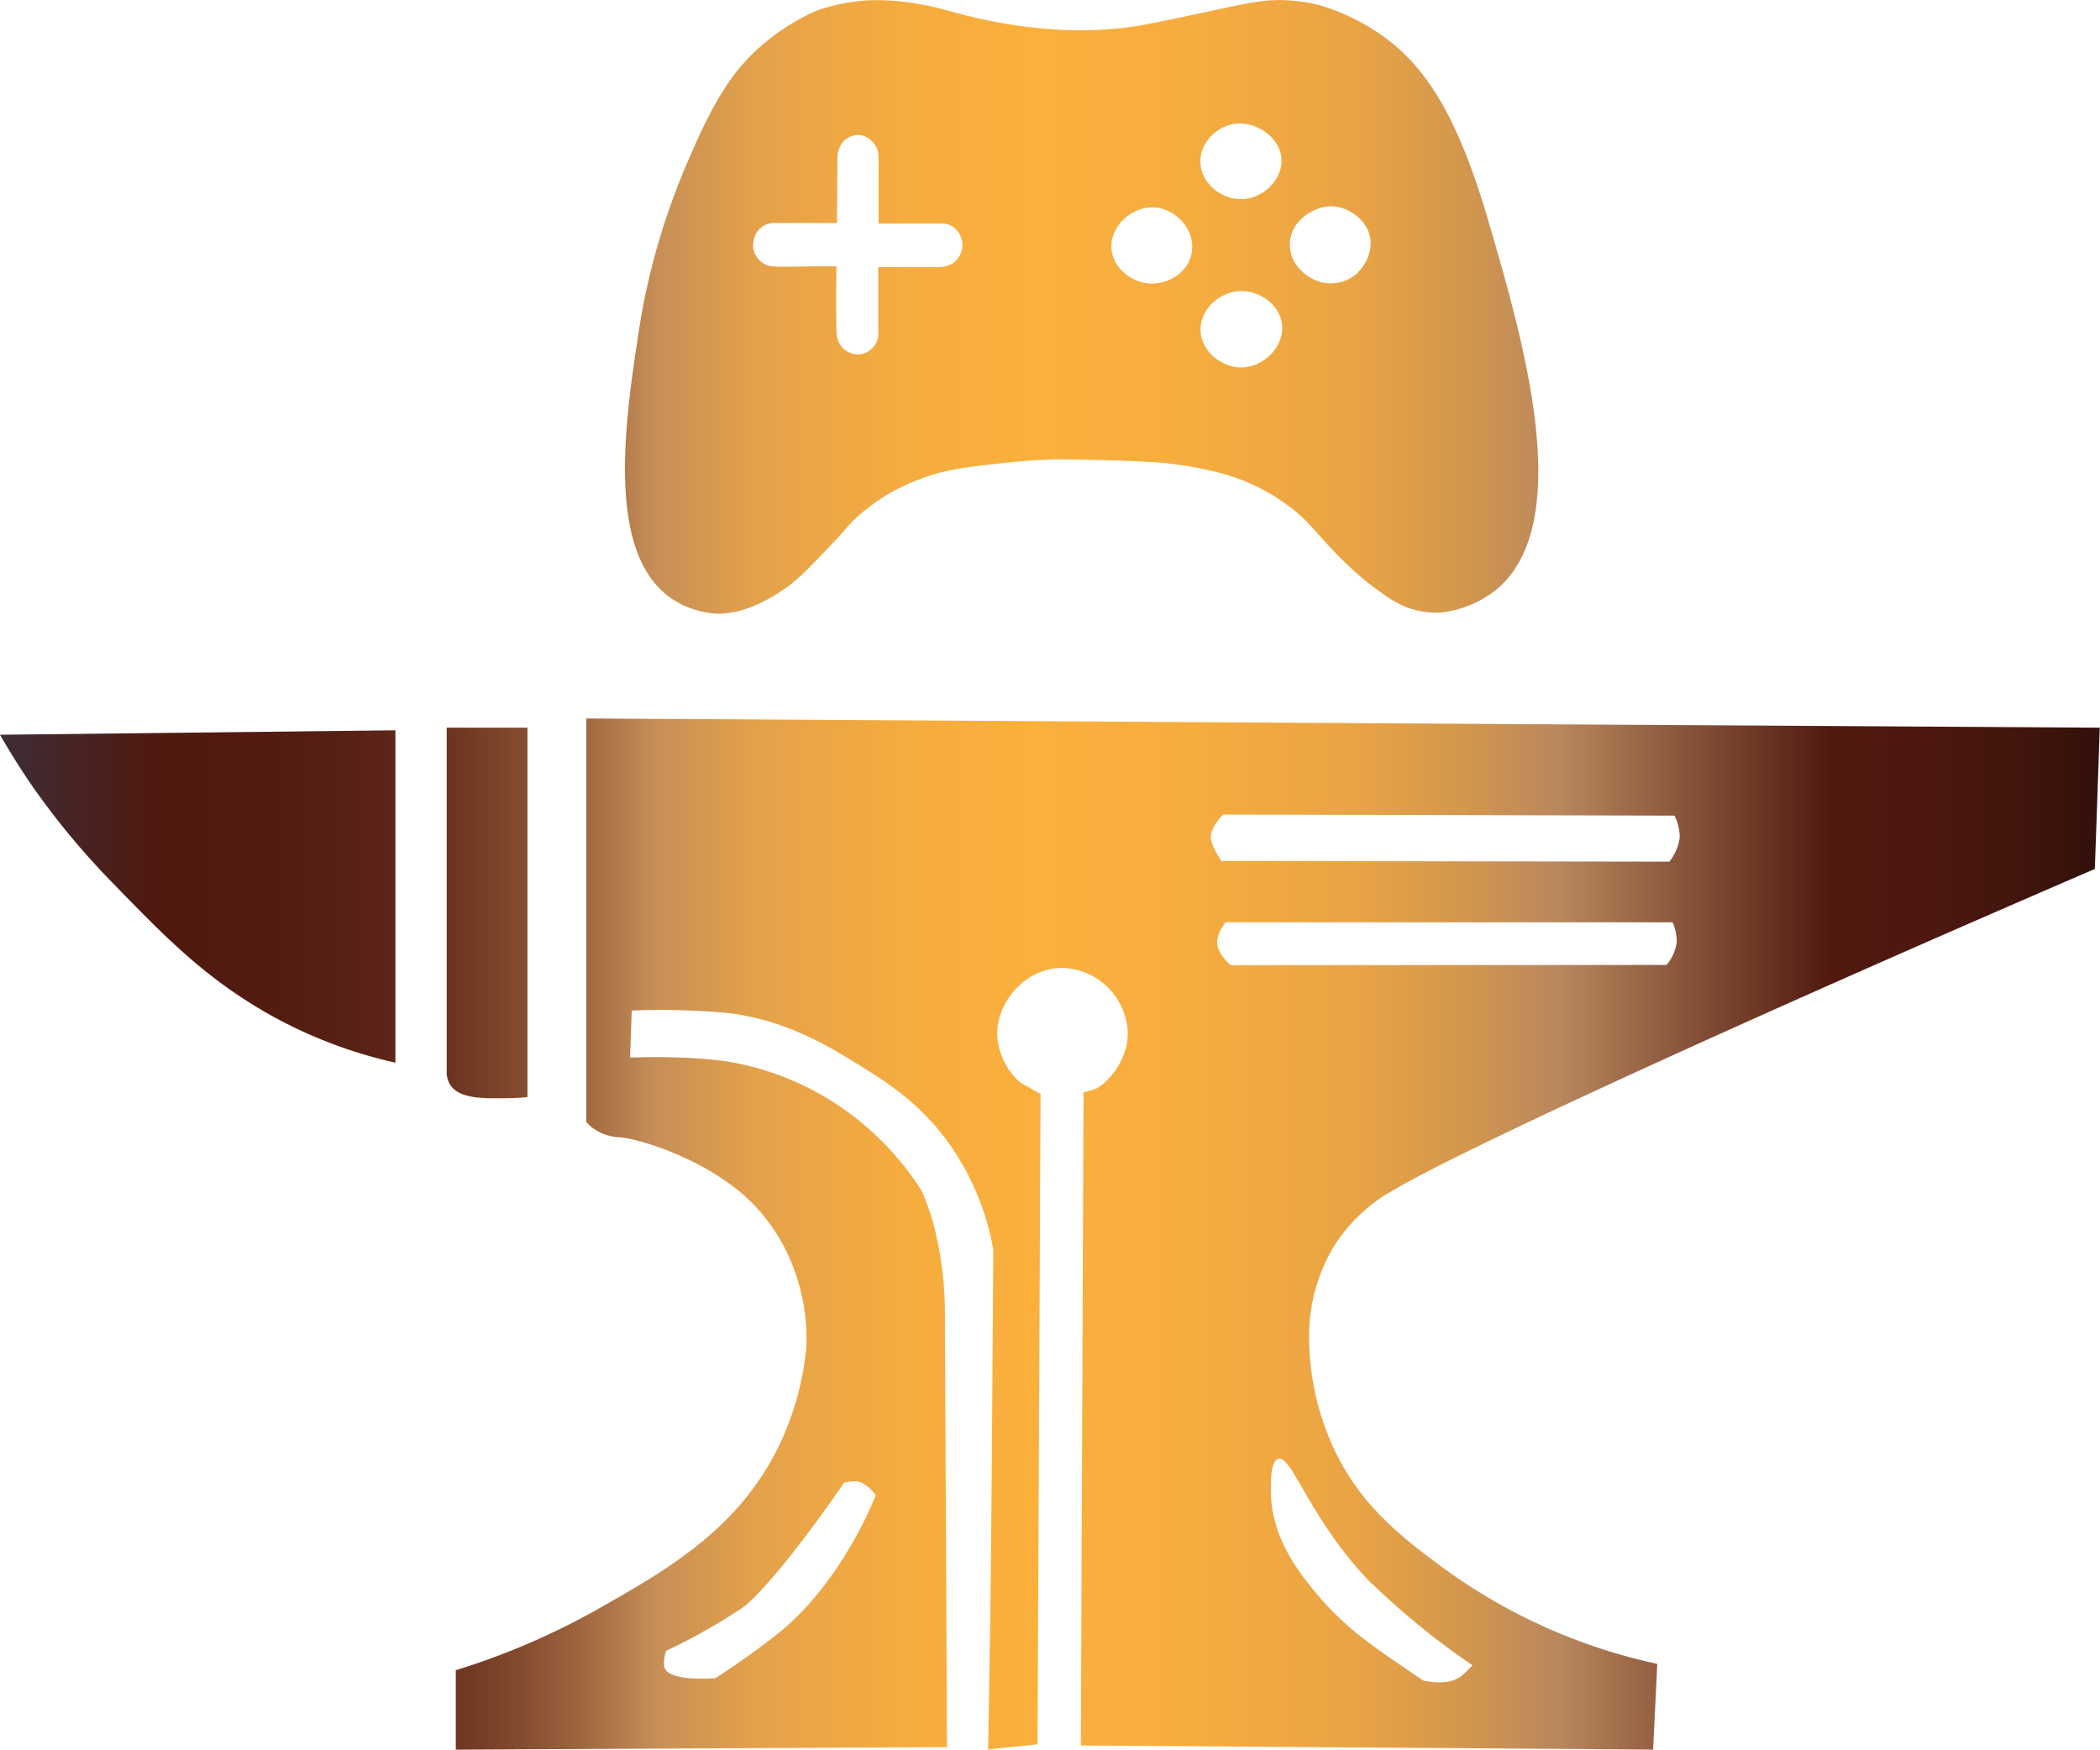 <svg id="Layer_1" data-name="Layer 1" xmlns="http://www.w3.org/2000/svg" xmlns:xlink="http://www.w3.org/1999/xlink" viewBox="0 0 425.67 354.73"><defs><style>.cls-1{fill:url(#linear-gradient);}</style><linearGradient id="linear-gradient" x1="33.94" y1="250" x2="459.61" y2="250" gradientUnits="userSpaceOnUse"><stop offset="0" stop-color="#3e3996"/><stop offset="0" stop-color="#35110b"/><stop offset="0" stop-color="#3b303b"/><stop offset="0.08" stop-color="#501910"/><stop offset="0.14" stop-color="#531c12"/><stop offset="0.19" stop-color="#5b2417"/><stop offset="0.22" stop-color="#6a3320"/><stop offset="0.25" stop-color="#7f472c"/><stop offset="0.28" stop-color="#9a623c"/><stop offset="0.31" stop-color="#bb8350"/><stop offset="0.32" stop-color="#c78f57"/><stop offset="0.37" stop-color="#e5a24a"/><stop offset="0.44" stop-color="#f5ac3e"/><stop offset="0.5" stop-color="#fbb03c"/><stop offset="0.57" stop-color="#f6ad3f"/><stop offset="0.64" stop-color="#eba543"/><stop offset="0.66" stop-color="#e6a245"/><stop offset="0.69" stop-color="#d99a4b"/><stop offset="0.7" stop-color="#d5984c"/><stop offset="0.75" stop-color="#b9875d"/><stop offset="0.88" stop-color="#501910"/><stop offset="0.93" stop-color="#4c180f"/><stop offset="0.97" stop-color="#41150d"/><stop offset="1" stop-color="#35110b"/></linearGradient></defs><path class="cls-1" d="M117.32,288V220.64l-80.15.9c1.57,2.74,3.77,6.37,6.61,10.5a156.25,156.25,0,0,0,16.77,20.09c10.5,10.82,18.22,18.59,30.51,25.7A94.41,94.41,0,0,0,117.32,288Zm10.4,2.12a4.74,4.74,0,0,0,.72,2.38c1.84,2.87,6.82,2.78,11.75,2.69a34.11,34.11,0,0,0,3.9-.23V220.11H127.72Zm191,24.26c11.41-7.16,66.8-32.74,143.07-65.64q.52-14.31,1-28.63l-306.78-1.87V300a6.91,6.91,0,0,0,1,1,10,10,0,0,0,5.84,2.13c3.9.28,17.87,4.48,26.69,13.2A38,38,0,0,1,199.13,333a39.32,39.32,0,0,1,1.47,12.82,58.86,58.86,0,0,1-5.77,20.31c-8.26,16.6-22.64,24.75-36.27,32.5a147.28,147.28,0,0,1-29,12.5v16.1l99.56-.52-.42-88.48a72.06,72.06,0,0,0-2.31-17.49A47.86,47.86,0,0,0,224,314a58.51,58.51,0,0,0-15.88-16.65,57.38,57.38,0,0,0-23.13-9.53c-8.77-1.38-20.1-.84-20.1-.84l.33-9.55a152.56,152.56,0,0,1,19.36.48c11.88,1.43,20.46,6.72,26.17,10.22,6,3.69,13.07,8.06,19.14,16.75a53,53,0,0,1,8.62,21c-.36,58.9-.63,76.16-.63,76.16l-.42,25.33.26-.22,9.75-1c.08-16.25.62-131.82.62-131.82l-3.41-1.89c-2.61-1.5-5.28-5.87-5.37-10.16-.12-6.39,5.51-13.52,13.3-13.48a13.63,13.63,0,0,1,13.15,13.1c.11,6.23-5,11-6.77,11.51l-2.19.64s-.19,46.25-.54,132.33l116,.84.84-17.37a114.6,114.6,0,0,1-43.5-19.53c-8.21-6.09-16.95-12.65-22.42-24.9a54.14,54.14,0,0,1-4.66-22.15A35.45,35.45,0,0,1,307.68,325a34.23,34.23,0,0,1,11-10.66ZM208.31,373.09a9,9,0,0,1,2.37-.26c2.21.19,4,2.81,4,2.8s-6.15,16.55-19,27.42a159.76,159.76,0,0,1-13.5,9.69s-9.09.78-10.25-2c-.5-1.21.26-3.54.26-3.54a119.5,119.5,0,0,0,15.87-9S193.87,393.94,208.31,373.09Zm169.34-130.7a10.08,10.08,0,0,1-2.11,4.87h0l-90.69-.14h0c.86,1.52-2.29-3-2.25-4.73,0-2.37,2.53-4.68,2.52-4.68h0l91.47.22h0A10.09,10.09,0,0,1,377.65,242.39Zm-62.37,151.2a155.73,155.73,0,0,0,20.35,16.53,16.33,16.33,0,0,1-2.53,2.39c-2.85,1.92-7.42.69-7.42.69,4.08,2.76-8.28-5.4-12.14-8.48a60,60,0,0,1-9.59-9.2c-3.54-4.3-9.13-11.29-9.17-20.68,0-2.45,0-6,1.42-6.52,2.86-1,6.37,12.32,19,25.27ZM286.63,268.24s-2.6-2.14-2.73-4.46c-.12-2,1.69-4.23,1.68-4.23H376.2a9.6,9.6,0,0,1,.84,4.06,9.09,9.09,0,0,1-2.06,4.58Zm52.22-150.86c-6.5-22.26-13.19-31.74-21.82-37.76a43.5,43.5,0,0,0-12.58-6,38.43,38.43,0,0,0-5.1-.83c-5.85-.56-9.19.5-21.14,3-9.35,2-11.92,2.37-14.43,2.6a82.62,82.62,0,0,1-9.31.37A98.89,98.89,0,0,1,234,76c-5.2-1.26-6.87-2-11.85-2.76a46.22,46.22,0,0,0-9.1-.54,38.92,38.92,0,0,0-10.39,2.1A44.8,44.8,0,0,0,191,82.34c-4.55,4.07-8.61,9.47-13.72,21.45a139.26,139.26,0,0,0-10.72,36.56c-2.61,17.26-6.56,43.48,6.07,53.11a17,17,0,0,0,4.66,2.49,20.55,20.55,0,0,0,4.44,1c6.89.63,14-4.62,15.25-5.54,2.24-1.66,4.25-3.75,8.26-7.94,3.25-3.39,3.4-3.87,5.07-5.49a37.84,37.84,0,0,1,12.25-7.81c5.59-2.34,10.05-2.83,18.23-3.73,4.37-.48,8-.65,10.52-.72h0c17.3.17,22.65.82,22.65.82,9.85,1.2,14.56,3.18,15.95,3.79a39.79,39.79,0,0,1,8.77,5.07c4.88,3.75,5.71,6.26,12.9,12.88a52.86,52.86,0,0,0,5.63,4.5,23.2,23.2,0,0,0,4.75,2.79,17.05,17.05,0,0,0,7.36,1.19A21.8,21.8,0,0,0,340.63,192C356.66,178.36,345.93,141.58,338.85,117.38Zm-123.66,9.4v12.81a4.88,4.88,0,0,1-.15,1.86,3.77,3.77,0,0,1-.74,1.38,4.56,4.56,0,0,1-1.66,1.3,4.16,4.16,0,0,1-1.35.32,4.44,4.44,0,0,1-3.7-1.77,5,5,0,0,1-.87-3c-.14-5.53,0-12.29,0-13.09h-4.38c-1.74,0-6.73.22-8.77,0a4.05,4.05,0,0,1-1-.25,4.29,4.29,0,0,1-1.59-1.1,4.51,4.51,0,0,1-1.13-2.47,5.42,5.42,0,0,1,0-.57,4.85,4.85,0,0,1,.58-2.24,4.23,4.23,0,0,1,2.55-2l.75-.13h13.1l.09-13.76a6.24,6.24,0,0,1,1-2.55,4.25,4.25,0,0,1,3.29-1.54,4.18,4.18,0,0,1,3,1.59,4.28,4.28,0,0,1,.9,1.73,9,9,0,0,1,.15,2.13v12.5h13.28a5.42,5.42,0,0,1,1,.25,4.18,4.18,0,0,1,1.73,1.3,4.54,4.54,0,0,1-.58,6.22,3.67,3.67,0,0,1-.64.45,5.52,5.52,0,0,1-2.42.61c-.9.06-5.74,0-12.36,0Zm72-29c4.5-.81,9.74,2.77,9.74,7.44,0,4.16-4,7.77-8.21,7.77s-8.28-3.4-8.23-7.77c.07-3.91,3.43-6.88,6.7-7.47Zm-8.44,26c-.67,4.12-4.88,6.57-8.61,6.31s-7.45-3.27-7.68-7.18c-.26-4.61,4.45-8.75,9.1-8.2,4.13.44,7.9,4.61,7.19,9Zm10.92,23.28c-4.42.5-9.13-3.05-9.15-7.67,0-4,3.56-7.2,7.16-7.7,4.09-.57,8.9,2.24,9.35,6.78.43,4.31-3.38,8.1-7.36,8.56Zm22.78-19.2a8,8,0,0,1-7.31,2c-3.23-.75-6.6-3.76-6.52-7.78.07-4.45,4.31-7.18,7.44-7.58a7,7,0,0,1,2.92.22c2.49.7,5.66,3,6,6.65a8.23,8.23,0,0,1-2.57,6.43ZM207.28,104.18v0Zm-2.93,40.76,35.93,20.49" transform="translate(-37.17 -72.63)"/></svg>